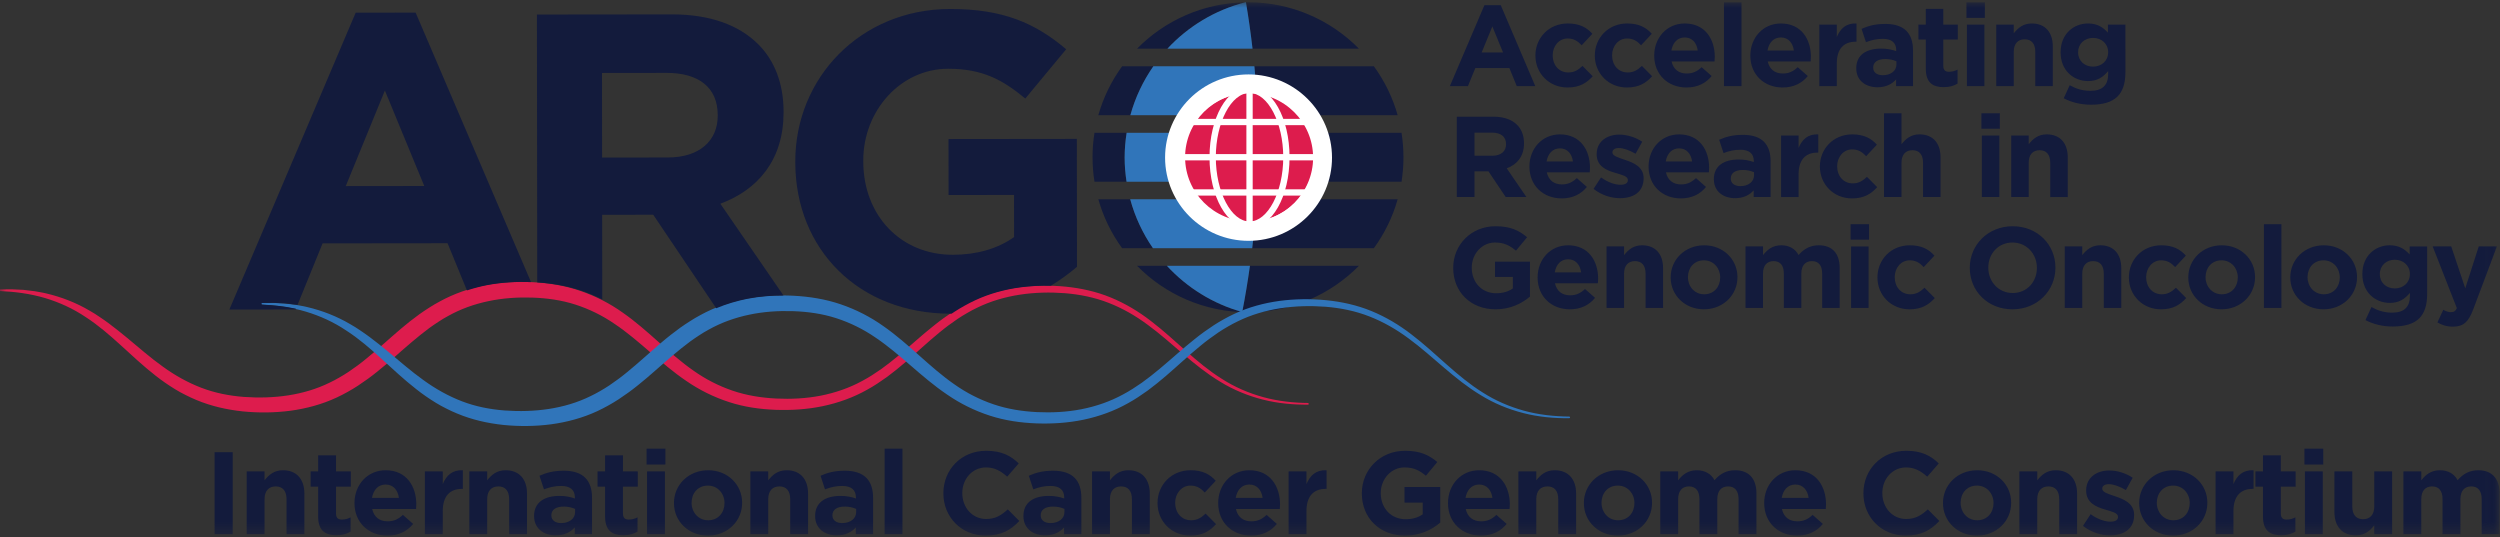 <svg xmlns="http://www.w3.org/2000/svg" xmlns:xlink="http://www.w3.org/1999/xlink" width="214" height="46" viewBox="0 0 214 46">
    <rect x="0" y="0" width="214" height="46" fill="#333333" stroke="none"/>
    <defs>
        <path id="7w5ectok8a" d="M0 45.678L213.963 45.678 213.963 0.008 0 0.008z"/>
    </defs>
    <g fill="none" fill-rule="evenodd">
        <g>
            <g>
                <g>
                    <g>
                        <g>
                            <path fill="#131B3C" d="M128.661 4.493l-.916-2.23-.916 2.23h1.832zM127.065.446h1.4l2.955 6.926h-1.586l-.63-1.543h-2.917l-.631 1.543h-1.547l2.956-6.926z" transform="translate(-14 -787) translate(0 760) translate(14 27)"/>
                            <g transform="translate(-14 -787) translate(0 760) translate(14 27) translate(0 .172)">
                                <path fill="#131B3C" d="M131.431 4.597v-.02c0-1.503 1.153-2.74 2.769-2.74.995 0 1.616.334 2.109.884l-.917.982c-.335-.354-.67-.58-1.202-.58-.749 0-1.28.659-1.28 1.435v.02c0 .805.521 1.453 1.34 1.453.502 0 .847-.216 1.211-.56l.877.884c-.512.56-1.103.963-2.158.963-1.586 0-2.749-1.218-2.749-2.721M136.516 4.597v-.02c0-1.503 1.153-2.74 2.769-2.74.995 0 1.616.334 2.109.884l-.917.982c-.335-.354-.67-.58-1.202-.58-.749 0-1.28.659-1.28 1.435v.02c0 .805.522 1.453 1.34 1.453.502 0 .847-.216 1.211-.56l.877.884c-.512.56-1.103.963-2.158.963-1.586 0-2.749-1.218-2.749-2.721M145.326 4.155c-.089-.668-.483-1.12-1.114-1.12-.62 0-1.024.442-1.143 1.12h2.257zm-3.725.442v-.02c0-1.503 1.074-2.74 2.611-2.74 1.764 0 2.572 1.365 2.572 2.858 0 .118-.01.255-.02.393h-3.675c.148.678.62 1.032 1.29 1.032.503 0 .868-.158 1.282-.54l.857.756c-.492.609-1.202.982-2.158.982-1.586 0-2.759-1.11-2.759-2.72z"/>
                                <mask id="zyqzzjztwb" fill="#fff">
                                    <use xlink:href="#7w5ectok8a"/>
                                </mask>
                                <path fill="#131B3C" d="M147.573 7.2L149.071 7.2 149.071.029 147.573.029zM153.554 4.155c-.088-.668-.483-1.12-1.113-1.12-.62 0-1.025.442-1.143 1.12h2.256zm-3.724.442v-.02c0-1.503 1.074-2.74 2.61-2.74 1.765 0 2.573 1.365 2.573 2.858 0 .118-.01.255-.02.393h-3.675c.147.678.62 1.032 1.29 1.032.503 0 .868-.158 1.281-.54l.858.756c-.493.609-1.203.982-2.158.982-1.587 0-2.76-1.11-2.76-2.72zM155.733 1.935h1.497v1.06c.306-.726.798-1.198 1.685-1.158v1.562h-.078c-.996 0-1.607.599-1.607 1.856V7.2h-1.497V1.935zM162.335 5.343v-.265c-.256-.118-.591-.196-.956-.196-.64 0-1.034.255-1.034.727v.02c0 .402.335.638.818.638.7 0 1.172-.383 1.172-.924m-3.439.344v-.02c0-1.149.877-1.679 2.129-1.679.532 0 .916.088 1.29.216v-.088c0-.62-.384-.963-1.133-.963-.571 0-.975.108-1.458.285l-.374-1.14c.58-.255 1.152-.422 2.049-.422.818 0 1.41.216 1.784.59.394.392.571.972.571 1.68V7.2h-1.448v-.57c-.365.403-.868.668-1.597.668-.995 0-1.813-.57-1.813-1.61M164.849 5.707V3.212h-.631V1.935h.63V.589h1.498v1.346h1.242v1.277h-1.242v2.25c0 .343.148.51.483.51.276 0 .522-.069.74-.187v1.2c-.316.186-.68.303-1.183.303-.917 0-1.537-.363-1.537-1.581M168.367 7.2h1.497V1.935h-1.497V7.2zm-.04-5.845h1.577V.03h-1.577v1.326zM170.88 1.935h1.497v.746c.345-.442.789-.844 1.547-.844 1.134 0 1.794.746 1.794 1.954v3.41h-1.498V4.262c0-.707-.335-1.07-.907-1.07-.571 0-.936.363-.936 1.07V7.2h-1.497V1.935zM180.458 4.312v-.02c0-.717-.562-1.218-1.291-1.218-.73 0-1.281.501-1.281 1.219v.02c0 .726.552 1.217 1.281 1.217.73 0 1.29-.5 1.29-1.218m-3.803 3.93l.513-1.12c.542.304 1.084.48 1.783.48 1.025 0 1.508-.49 1.508-1.433v-.256c-.444.53-.926.855-1.725.855-1.231 0-2.345-.894-2.345-2.456v-.02c0-1.571 1.133-2.455 2.345-2.455.818 0 1.301.343 1.705.785v-.687h1.498V6.01c0 .944-.227 1.631-.67 2.073-.493.492-1.252.708-2.276.708-.857 0-1.665-.197-2.336-.55M127.755 13.158c.739 0 1.163-.393 1.163-.973v-.02c0-.648-.454-.982-1.193-.982h-1.507v1.975h1.537zm-3.055-3.34h3.153c.877 0 1.557.245 2.01.697.385.383.592.923.592 1.572v.02c0 1.11-.601 1.807-1.478 2.131l1.685 2.456h-1.774l-1.478-2.2h-1.192v2.2H124.7V9.818zM134.643 13.649c-.088-.668-.483-1.12-1.113-1.12-.62 0-1.025.442-1.143 1.12h2.256zm-3.724.442v-.02c0-1.503 1.074-2.74 2.61-2.74 1.765 0 2.573 1.365 2.573 2.858 0 .118-.01.255-.02.393h-3.675c.147.678.62 1.032 1.29 1.032.503 0 .867-.158 1.281-.54l.858.756c-.493.609-1.203.982-2.158.982-1.587 0-2.76-1.11-2.76-2.721zM136.408 15.997l.64-.983c.572.413 1.173.629 1.666.629.433 0 .63-.157.63-.393v-.02c0-.324-.512-.432-1.094-.609-.739-.216-1.576-.56-1.576-1.581v-.02c0-1.07.867-1.67 1.931-1.67.67 0 1.4.226 1.97.61l-.57 1.03c-.523-.304-1.045-.49-1.43-.49-.364 0-.551.157-.551.363v.02c0 .294.502.432 1.074.628.739.246 1.596.6 1.596 1.562v.02c0 1.169-.877 1.7-2.02 1.7-.739 0-1.567-.246-2.266-.796M144.843 13.649c-.089-.668-.483-1.12-1.113-1.12-.621 0-1.025.442-1.144 1.12h2.257zm-3.725.442v-.02c0-1.503 1.074-2.74 2.612-2.74 1.763 0 2.571 1.365 2.571 2.858 0 .118-.01.255-.02.393h-3.675c.148.678.621 1.032 1.291 1.032.503 0 .867-.158 1.281-.54l.857.756c-.492.609-1.202.982-2.158.982-1.586 0-2.759-1.11-2.759-2.721zM150.145 14.837v-.265c-.256-.118-.591-.196-.956-.196-.64 0-1.034.255-1.034.727v.02c0 .402.334.638.817.638.7 0 1.173-.383 1.173-.924m-3.439.344v-.02c0-1.149.877-1.68 2.128-1.68.533 0 .917.09 1.291.217v-.088c0-.62-.384-.963-1.133-.963-.572 0-.976.108-1.458.285l-.375-1.14c.582-.255 1.153-.422 2.05-.422.818 0 1.409.216 1.783.59.394.392.572.972.572 1.679v3.055h-1.449v-.57c-.364.403-.867.668-1.596.668-.995 0-1.813-.57-1.813-1.61M152.461 11.429h1.498v1.06c.305-.726.798-1.198 1.685-1.159v1.562h-.08c-.994 0-1.605.6-1.605 1.857v1.945h-1.498V11.43zM155.782 14.09v-.019c0-1.503 1.153-2.74 2.769-2.74.995 0 1.616.333 2.109.883l-.917.983c-.335-.354-.67-.58-1.202-.58-.749 0-1.28.658-1.28 1.434v.02c0 .806.521 1.454 1.34 1.454.502 0 .847-.216 1.211-.56l.877.884c-.512.56-1.103.963-2.158.963-1.586 0-2.749-1.218-2.749-2.721M161.271 9.523h1.498v2.652c.345-.442.788-.845 1.547-.845 1.133 0 1.793.747 1.793 1.955v3.409h-1.497v-2.937c0-.708-.335-1.071-.907-1.071-.572 0-.936.363-.936 1.07v2.938h-1.498V9.523zM169.648 16.694h1.497V11.43h-1.497v5.265zm-.04-5.845h1.577V9.523h-1.577v1.326zM172.16 11.429h1.498v.746c.345-.442.789-.845 1.547-.845 1.133 0 1.794.747 1.794 1.955v3.41H175.5v-2.938c0-.707-.335-1.07-.907-1.07-.571 0-.936.363-.936 1.07v2.937h-1.497V11.43zM124.395 22.77v-.02c0-1.955 1.527-3.556 3.616-3.556 1.242 0 1.99.333 2.71.943l-.956 1.149c-.532-.442-1.005-.698-1.803-.698-1.104 0-1.98.973-1.98 2.142v.02c0 1.257.866 2.18 2.088 2.18.552 0 1.045-.137 1.429-.412v-.982h-1.527v-1.307h2.995v2.986c-.71.6-1.685 1.09-2.946 1.09-2.148 0-3.626-1.502-3.626-3.536M135.343 23.143c-.089-.668-.483-1.12-1.113-1.12-.621 0-1.025.442-1.143 1.12h2.256zm-3.724.442v-.02c0-1.503 1.073-2.74 2.61-2.74 1.764 0 2.572 1.365 2.572 2.858 0 .118-.01.255-.02.393h-3.675c.148.678.621 1.031 1.291 1.031.503 0 .867-.157 1.281-.54l.858.756c-.493.61-1.203.983-2.159.983-1.586 0-2.758-1.11-2.758-2.721zM137.521 20.922h1.498v.747c.345-.442.788-.845 1.547-.845 1.133 0 1.794.747 1.794 1.955v3.409h-1.498v-2.937c0-.708-.335-1.071-.907-1.071-.571 0-.936.363-.936 1.07v2.938h-1.498v-5.266zM147.248 23.585v-.02c0-.776-.562-1.454-1.39-1.454-.857 0-1.37.658-1.37 1.434v.02c0 .776.562 1.454 1.39 1.454.857 0 1.37-.658 1.37-1.434m-4.238 0v-.02c0-1.513 1.222-2.74 2.868-2.74 1.635 0 2.848 1.208 2.848 2.72v.02c0 1.513-1.222 2.74-2.868 2.74-1.636 0-2.848-1.208-2.848-2.72M149.416 20.922h1.498v.747c.345-.442.798-.845 1.557-.845.69 0 1.211.305 1.487.835.464-.54 1.015-.835 1.735-.835 1.113 0 1.783.668 1.783 1.935v3.429h-1.498v-2.937c0-.708-.315-1.071-.876-1.071-.562 0-.907.363-.907 1.07v2.938h-1.498v-2.937c0-.708-.315-1.071-.877-1.071-.561 0-.906.363-.906 1.07v2.938h-1.498v-5.266zM158.453 26.188h1.498v-5.265h-1.498v5.265zm-.04-5.845h1.577v-1.326h-1.577v1.326zM160.71 23.585v-.02c0-1.503 1.152-2.74 2.768-2.74.996 0 1.616.333 2.11.883l-.917.983c-.335-.354-.67-.58-1.203-.58-.748 0-1.28.658-1.28 1.434v.02c0 .806.522 1.454 1.34 1.454.502 0 .847-.216 1.212-.56l.877.884c-.513.56-1.104.963-2.158.963-1.587 0-2.75-1.218-2.75-2.721M174.358 22.77v-.02c0-1.179-.867-2.162-2.09-2.162-1.221 0-2.069.963-2.069 2.142v.02c0 1.179.868 2.16 2.09 2.16 1.221 0 2.069-.962 2.069-2.14m-5.745 0v-.02c0-1.955 1.547-3.556 3.675-3.556 2.129 0 3.656 1.581 3.656 3.536v.02c0 1.955-1.547 3.556-3.675 3.556-2.129 0-3.656-1.582-3.656-3.537M176.743 20.922h1.498v.747c.345-.442.788-.845 1.547-.845 1.133 0 1.793.747 1.793 1.955v3.409h-1.497v-2.937c0-.708-.336-1.071-.907-1.071-.572 0-.936.363-.936 1.07v2.938h-1.498v-5.266zM182.232 23.585v-.02c0-1.503 1.153-2.74 2.769-2.74.995 0 1.616.333 2.109.883l-.917.983c-.335-.354-.67-.58-1.202-.58-.749 0-1.28.658-1.28 1.434v.02c0 .806.522 1.454 1.34 1.454.502 0 .847-.216 1.211-.56l.877.884c-.512.56-1.103.963-2.158.963-1.586 0-2.749-1.218-2.749-2.721M191.554 23.585v-.02c0-.776-.561-1.454-1.389-1.454-.857 0-1.37.658-1.37 1.434v.02c0 .776.562 1.454 1.39 1.454.857 0 1.37-.658 1.37-1.434m-4.238 0v-.02c0-1.513 1.222-2.74 2.868-2.74 1.635 0 2.848 1.208 2.848 2.72v.02c0 1.513-1.222 2.74-2.868 2.74-1.636 0-2.848-1.208-2.848-2.72M193.792 26.188L195.289 26.188 195.289 19.017 193.792 19.017zM200.286 23.585v-.02c0-.776-.562-1.454-1.39-1.454-.857 0-1.37.658-1.37 1.434v.02c0 .776.562 1.454 1.39 1.454.857 0 1.37-.658 1.37-1.434m-4.238 0v-.02c0-1.513 1.222-2.74 2.868-2.74 1.635 0 2.848 1.208 2.848 2.72v.02c0 1.513-1.222 2.74-2.868 2.74-1.636 0-2.848-1.208-2.848-2.72M206.287 23.3v-.02c0-.717-.562-1.218-1.29-1.218-.73 0-1.282.501-1.282 1.218v.02c0 .727.552 1.218 1.281 1.218.73 0 1.29-.501 1.29-1.218m-3.803 3.93l.513-1.12c.542.304 1.084.48 1.783.48 1.025 0 1.508-.49 1.508-1.434v-.255c-.444.53-.926.855-1.724.855-1.232 0-2.345-.894-2.345-2.456v-.02c0-1.572 1.133-2.456 2.345-2.456.817 0 1.3.344 1.704.786v-.687h1.498v4.076c0 .943-.227 1.631-.67 2.073-.493.491-1.252.707-2.276.707-.857 0-1.665-.196-2.336-.55M208.643 27.426l.502-1.08c.197.117.444.205.64.205.257 0 .395-.078.523-.344l-2.07-5.285h1.587l1.202 3.586 1.153-3.586h1.557l-2.03 5.394c-.404 1.07-.837 1.473-1.734 1.473-.542 0-.946-.137-1.33-.363M117.602 21.076c.91-1.25 1.608-2.664 2.038-4.19h-12.073c-.085 1.4-.212 2.796-.378 4.19h10.413zM94.017 16.886c.43 1.526 1.128 2.94 2.038 4.19h2.638c-.871-1.261-1.538-2.672-1.948-4.19h-2.728zM107.642 15.382h12.329c.108-.682.165-1.382.165-2.094 0-.713-.057-1.413-.165-2.095h-12.28c.024 1.396.008 2.793-.049 4.19M96.44 11.193h-2.753c-.109.682-.166 1.382-.166 2.095 0 .712.057 1.412.166 2.094h2.745c-.103-.675-.164-1.364-.164-2.068 0-.722.064-1.429.172-2.121M116.326 3.995c-2.415-2.452-5.778-3.974-9.497-3.974-.06 0-.118.003-.176.004.225 1.32.41 2.644.563 3.97h9.11zM106.584.027c-3.622.065-6.89 1.57-9.252 3.968h2.598c1.764-1.9 4.061-3.3 6.654-3.968M96.055 5.5c-.91 1.25-1.608 2.663-2.038 4.189h2.742c.417-1.519 1.09-2.93 1.968-4.19h-2.672zM119.64 9.689c-.43-1.526-1.128-2.94-2.038-4.19h-10.227c.132 1.395.225 2.792.277 4.19h11.988zM99.885 22.58h-2.554c2.416 2.452 5.778 3.974 9.498 3.974 3.72 0 7.082-1.522 9.497-3.974h-9.332c-.185 1.322-.402 2.641-.66 3.955-2.513-.698-4.735-2.091-6.449-3.955" mask="url(#zyqzzjztwb)"/>
                                <path fill="#37B34A" d="M106.65.008c-.022.005-.044.013-.066.019l.069-.002-.003-.017" mask="url(#zyqzzjztwb)"/>
                                <path fill="#3075BA" d="M98.693 21.076h8.496c.166-1.394.293-2.79.378-4.19H96.745c.41 1.518 1.077 2.928 1.948 4.19M107.692 11.193H96.44c-.108.692-.172 1.399-.172 2.121 0 .704.061 1.393.164 2.068h11.21c.057-1.395.073-2.793.05-4.19M106.653.025l-.069.002c-2.593.668-4.89 2.068-6.654 3.968h7.286c-.153-1.326-.338-2.65-.563-3.97M107.375 5.5h-8.648c-.878 1.26-1.551 2.67-1.968 4.189h10.893c-.052-1.398-.145-2.795-.277-4.19M106.335 26.535c.258-1.314.474-2.633.66-3.955h-7.11c1.714 1.864 3.936 3.257 6.45 3.955" mask="url(#zyqzzjztwb)"/>
                                <path fill="#FFF" d="M113.747 13.288c0 3.809-3.097 6.897-6.918 6.897-3.822 0-6.919-3.088-6.919-6.897 0-3.81 3.097-6.898 6.919-6.898 3.82 0 6.918 3.088 6.918 6.898" mask="url(#zyqzzjztwb)"/>
                                <path fill="#DD1C4D" d="M113.211 13.32c0 3.489-2.836 6.316-6.336 6.316-3.499 0-6.335-2.827-6.335-6.316 0-3.488 2.836-6.316 6.335-6.316 3.5 0 6.336 2.828 6.336 6.316" mask="url(#zyqzzjztwb)"/>
                                <path fill="#FFF" d="M106.875 7.81c-3.047 0-5.527 2.472-5.527 5.51 0 3.039 2.48 5.51 5.527 5.51 3.048 0 5.527-2.471 5.527-5.51 0-3.038-2.479-5.51-5.527-5.51m0 12.633c-3.939 0-7.144-3.195-7.144-7.123 0-3.927 3.205-7.122 7.144-7.122 3.94 0 7.145 3.195 7.145 7.122 0 3.928-3.205 7.123-7.145 7.123" mask="url(#zyqzzjztwb)"/>
                                <path fill="#FFF" d="M106.96 7.788c-3.041 0-5.516 2.467-5.516 5.499 0 3.032 2.475 5.499 5.516 5.499 3.042 0 5.516-2.467 5.516-5.499 0-3.032-2.474-5.5-5.516-5.5m0 11.536c-3.339 0-6.055-2.708-6.055-6.036 0-3.329 2.716-6.036 6.055-6.036 3.339 0 6.055 2.707 6.055 6.036 0 3.328-2.716 6.036-6.055 6.036" mask="url(#zyqzzjztwb)"/>
                                <path fill="#FFF" d="M106.96 7.788c-1.564 0-2.886 2.518-2.886 5.499 0 2.98 1.322 5.499 2.886 5.499 1.565 0 2.886-2.518 2.886-5.499 0-2.98-1.321-5.5-2.886-5.5m0 11.536c-1.92 0-3.425-2.651-3.425-6.036s1.505-6.036 3.425-6.036 3.425 2.651 3.425 6.036-1.504 6.036-3.425 6.036" mask="url(#zyqzzjztwb)"/>
                                <path fill="#FFF" d="M106.691 19.055L107.23 19.055 107.23 7.519 106.691 7.519z" mask="url(#zyqzzjztwb)"/>
                                <path fill="#FFF" d="M101.164 13.556L112.735 13.556 112.735 13.018 101.164 13.018zM101.92 10.541L111.913 10.541 111.913 10.003 101.92 10.003zM101.985 16.571L111.913 16.571 111.913 16.033 101.985 16.033z" mask="url(#zyqzzjztwb)"/>
                                <path fill="#DD1C4D" d="M112.01 34.467c-1.316.011-2.64-.109-3.922-.437-1.28-.326-2.52-.835-3.645-1.53-2.28-1.367-4.092-3.326-6.182-4.857-1.04-.775-2.165-1.424-3.363-1.89-1.198-.469-2.471-.724-3.753-.829-2.566-.192-5.207.122-7.504 1.246-.285.142-.571.282-.845.447-.28.152-.546.331-.816.503-.53.36-1.047.74-1.544 1.153-1.003.815-1.95 1.717-2.955 2.577-.498.433-1.02.848-1.556 1.248-.545.39-1.104.767-1.697 1.091-1.178.665-2.475 1.128-3.8 1.406-1.328.278-2.68.361-4.025.315-1.344-.05-2.703-.241-4.001-.666-1.298-.419-2.536-1.034-3.647-1.801-1.122-.756-2.131-1.631-3.122-2.487-.99-.854-1.968-1.697-3.02-2.4-1.043-.718-2.171-1.272-3.357-1.654-1.187-.385-2.439-.556-3.698-.6-1.262-.04-2.531.045-3.747.305-1.218.255-2.392.672-3.474 1.282l-.405.23c-.134.08-.264.168-.396.25-.266.163-.518.354-.776.531-.506.377-1.001.773-1.492 1.19-.985.827-1.942 1.73-2.996 2.568-.522.423-1.076.82-1.646 1.196-.292.182-.579.368-.884.53-.297.173-.61.322-.92.472-1.254.585-2.607.949-3.963 1.132-1.36.177-2.72.19-4.075.056-1.353-.142-2.706-.446-3.971-.976-.313-.138-.63-.267-.931-.43-.151-.079-.307-.15-.454-.236l-.441-.257c-.58-.354-1.137-.739-1.663-1.154-2.12-1.648-3.838-3.633-6-5.028-1.065-.717-2.243-1.256-3.48-1.625-1.24-.365-2.538-.542-3.844-.594v-.14l.989-.011.99.045c.33.037.66.072.988.118l.49.088c.164.03.329.056.49.1 1.295.303 2.562.792 3.715 1.473l.432.256.418.275c.282.181.547.382.819.575.532.398 1.05.812 1.557 1.232 1.015.838 1.99 1.702 3.033 2.444 1.034.753 2.14 1.374 3.31 1.822 1.169.45 2.41.69 3.665.786 1.256.088 2.536.057 3.772-.134 1.236-.193 2.438-.542 3.55-1.09.277-.138.556-.273.823-.434.273-.148.533-.322.797-.49.519-.35 1.027-.722 1.518-1.13.991-.802 1.944-1.694 2.96-2.556.505-.435 1.041-.848 1.589-1.249.283-.19.556-.393.851-.57.147-.09.29-.184.439-.27l.45-.251c1.21-.666 2.54-1.124 3.89-1.392 1.354-.261 2.723-.325 4.08-.257 1.357.071 2.726.287 4.03.732 1.302.44 2.54 1.077 3.643 1.861 1.116.774 2.112 1.663 3.091 2.534.978.868 1.943 1.725 2.987 2.448 1.035.735 2.162 1.311 3.354 1.715 1.191.408 2.453.604 3.725.67 1.274.06 2.56-.003 3.803-.245 1.242-.245 2.45-.656 3.564-1.266.562-.296 1.095-.647 1.62-1.011.52-.378 1.029-.77 1.524-1.19.997-.829 1.96-1.723 3.003-2.547.515-.418 1.06-.807 1.619-1.175.285-.177.566-.36.864-.517.29-.17.594-.313.898-.46 1.22-.571 2.536-.926 3.861-1.107 1.329-.176 2.667-.187 3.994-.062 1.327.132 2.648.421 3.885.931 1.238.507 2.39 1.201 3.435 2.01 2.105 1.604 3.863 3.577 6.077 4.955 1.092.702 2.296 1.222 3.55 1.566 1.254.345 2.562.488 3.868.5v.14z" mask="url(#zyqzzjztwb)"/>
                                <path fill="#3075BA" d="M134.329 35.627c-1.316.012-2.64-.108-3.922-.436-1.28-.327-2.52-.835-3.645-1.531-2.28-1.366-4.092-3.325-6.182-4.857-1.04-.775-2.165-1.423-3.364-1.889-1.197-.47-2.47-.724-3.753-.829-2.565-.192-5.207.122-7.503 1.245-.285.143-.571.283-.845.448-.28.152-.546.33-.816.503-.53.36-1.048.739-1.545 1.153-1.002.814-1.949 1.716-2.954 2.576-.499.434-1.021.849-1.557 1.249-.544.39-1.103.767-1.697 1.091-1.177.665-2.474 1.128-3.798 1.406-1.329.277-2.681.361-4.026.315-1.345-.051-2.704-.242-4.002-.666-1.297-.42-2.535-1.035-3.646-1.802-1.122-.755-2.131-1.63-3.123-2.486-.99-.855-1.968-1.697-3.019-2.401-1.043-.717-2.171-1.27-3.358-1.653-1.186-.385-2.438-.556-3.697-.6-1.262-.04-2.532.045-3.748.304-1.217.256-2.392.673-3.474 1.283l-.405.23c-.133.08-.263.168-.395.25-.266.162-.518.354-.776.531-.506.377-1.002.773-1.492 1.19-.985.827-1.943 1.73-2.997 2.568-.521.423-1.076.82-1.646 1.196-.29.181-.578.368-.883.53-.297.173-.61.321-.92.472-1.254.585-2.607.948-3.963 1.131-1.36.178-2.72.191-4.075.057-1.354-.142-2.707-.447-3.971-.977-.314-.137-.63-.266-.931-.429-.152-.079-.307-.15-.454-.236l-.441-.257c-.58-.354-1.138-.739-1.663-1.155-2.12-1.647-3.838-3.633-6.001-5.027-1.064-.718-2.242-1.256-3.48-1.625-1.239-.366-2.537-.542-3.843-.594h-.002c-.04-.002-.07-.035-.068-.074.001-.037.033-.067.07-.067l.989-.01.99.045c.33.037.66.072.988.117l.49.089c.164.03.329.056.49.1 1.295.302 2.561.792 3.715 1.473l.431.256.42.275c.28.181.546.382.817.575.533.398 1.05.812 1.558 1.232 1.015.838 1.99 1.702 3.032 2.444 1.035.753 2.14 1.373 3.31 1.822 1.17.45 2.41.69 3.666.785 1.256.089 2.536.058 3.772-.133 1.236-.193 2.437-.542 3.55-1.09.277-.138.556-.273.823-.434.273-.148.533-.322.797-.49.518-.351 1.027-.722 1.518-1.13.99-.802 1.944-1.694 2.96-2.556.504-.435 1.041-.848 1.588-1.249.283-.19.557-.393.852-.57.146-.09.29-.184.438-.27l.451-.252c1.21-.665 2.54-1.124 3.889-1.391 1.355-.262 2.724-.325 4.08-.258 1.358.072 2.726.287 4.03.733 1.303.44 2.54 1.076 3.644 1.86 1.115.775 2.112 1.664 3.09 2.534.979.869 1.943 1.726 2.987 2.449 1.036.735 2.163 1.31 3.355 1.715 1.191.408 2.453.604 3.725.67 1.274.06 2.559-.003 3.802-.246 1.243-.244 2.45-.656 3.565-1.265.561-.296 1.095-.647 1.62-1.011.519-.378 1.028-.77 1.524-1.19.997-.83 1.96-1.723 3.002-2.547.516-.418 1.06-.807 1.62-1.175.285-.177.566-.36.863-.517.29-.17.595-.313.898-.46 1.22-.572 2.537-.926 3.862-1.107 1.328-.176 2.666-.187 3.994-.062 1.326.131 2.648.42 3.885.931 1.237.507 2.39 1.2 3.435 2.01 2.104 1.604 3.863 3.577 6.076 4.954 1.093.703 2.297 1.222 3.55 1.567 1.255.345 2.562.488 3.868.5.04 0 .07.032.07.07 0 .039-.031.07-.07.07" mask="url(#zyqzzjztwb)"/>
                                <path fill="#131B3C" d="M81.39 26.68h.07l.252-.17c.285-.177.566-.36.864-.517.29-.17.595-.313.898-.46 1.22-.571 2.536-.926 3.861-1.107.871-.115 1.746-.159 2.62-.14.812-.496 1.558-1.042 2.236-1.617l-.013-10.952-10.986.013.006 4.791 5.601-.006.005 3.603c-1.408 1.01-3.215 1.516-5.239 1.52-4.48.004-7.665-3.379-7.67-7.99v-.072c-.005-4.287 3.207-7.858 7.254-7.862 2.927-.004 4.663.93 6.616 2.55l3.5-4.22c-2.64-2.23-5.388-3.452-9.94-3.447-7.662.01-13.257 5.888-13.249 13.057v.073c.009 7.457 5.436 12.963 13.314 12.953M57.06 6.067c2.71-.003 4.374 1.22 4.377 3.597v.073c.003 2.126-1.55 3.568-4.26 3.571l-5.638.007-.008-7.241 5.529-.007zm-7.281 18.649c.608.206 1.202.456 1.775.742l-.009-7.243 4.372-.005 5.39 8.004c.864-.36 1.767-.631 2.68-.812 1.022-.197 2.051-.282 3.078-.282l-5.403-7.853c3.215-1.194 5.417-3.754 5.412-7.825V9.37c-.003-2.377-.764-4.358-2.175-5.761-1.664-1.656-4.16-2.553-7.375-2.55l-11.564.013L45.987 24c1.279.084 2.564.298 3.792.717zM32.947 7.576l3.37 8.174-6.721.008 3.351-8.182zm-7.613 18.678c-.942-.202-1.91-.31-2.88-.35h-.003c-.039-.001-.07-.034-.068-.073.002-.037.033-.067.07-.067l.99-.01.99.044c.328.038.659.073.987.118l.048.01 2.146-5.267 10.697-.012 1.658 4.041c.558-.183 1.127-.334 1.7-.447 1.257-.242 2.526-.313 3.785-.268L35.577.907l-5.131.007-10.812 25.411 5.674-.006.026-.065zM18.369 45.558L19.919 45.558 19.919 38.536 18.369 38.536zM21.116 40.181h1.53v.762c.352-.451.804-.863 1.58-.863 1.156 0 1.83.763 1.83 1.997v3.48h-1.529v-2.999c0-.722-.342-1.093-.926-1.093-.583 0-.955.371-.955 1.093v3h-1.53V40.18zM27.234 44.033v-2.548h-.644V40.18h.644v-1.374h1.529v1.374h1.268v1.304h-1.268v2.297c0 .351.15.522.493.522.282 0 .533-.07.755-.19v1.223c-.322.19-.695.311-1.208.311-.936 0-1.57-.371-1.57-1.615M34.146 42.448c-.09-.682-.493-1.144-1.137-1.144-.634 0-1.046.452-1.167 1.144h2.304zm-3.803.452v-.02c0-1.535 1.097-2.8 2.666-2.8 1.801 0 2.626 1.395 2.626 2.92 0 .12-.01.26-.02.4h-3.753c.151.693.634 1.054 1.318 1.054.513 0 .886-.16 1.308-.552l.876.773c-.503.622-1.228 1.003-2.204 1.003-1.62 0-2.817-1.134-2.817-2.778zM36.37 40.181h1.53v1.083c.311-.742.814-1.223 1.72-1.184v1.596h-.08c-1.017 0-1.64.612-1.64 1.896v1.986h-1.53V40.18zM40.173 40.181h1.53v.762c.352-.451.805-.863 1.58-.863 1.157 0 1.83.763 1.83 1.997v3.48h-1.529v-2.999c0-.722-.342-1.093-.925-1.093-.584 0-.956.371-.956 1.093v3h-1.53V40.18zM49.229 43.662v-.271c-.262-.12-.604-.2-.976-.2-.654 0-1.057.26-1.057.742v.02c0 .41.343.652.835.652.715 0 1.198-.392 1.198-.943m-3.512.35v-.02c0-1.173.896-1.715 2.174-1.715.543 0 .936.09 1.318.221v-.09c0-.632-.393-.983-1.157-.983-.584 0-.997.11-1.49.29l-.382-1.163c.594-.26 1.177-.431 2.093-.431.835 0 1.439.22 1.821.602.403.4.584.993.584 1.715v3.12h-1.48v-.582c-.371.411-.885.682-1.63.682-1.016 0-1.85-.582-1.85-1.645M51.795 44.033v-2.548h-.644V40.18h.644v-1.374h1.53v1.374h1.267v1.304h-1.268v2.297c0 .351.151.522.493.522.282 0 .534-.07.755-.19v1.223c-.322.19-.694.311-1.207.311-.936 0-1.57-.371-1.57-1.615M55.387 45.558h1.53V40.18h-1.53v5.377zm-.04-5.969h1.61v-1.354h-1.61v1.354zM62.018 42.9v-.02c0-.793-.574-1.485-1.42-1.485-.875 0-1.398.672-1.398 1.464v.02c0 .793.574 1.485 1.419 1.485.875 0 1.399-.672 1.399-1.465m-4.327 0v-.02c0-1.544 1.248-2.798 2.928-2.798 1.67 0 2.908 1.233 2.908 2.778v.02c0 1.545-1.248 2.8-2.928 2.8-1.67 0-2.908-1.235-2.908-2.78M64.231 40.181h1.53v.762c.352-.451.805-.863 1.58-.863 1.157 0 1.83.763 1.83 1.997v3.48h-1.529v-2.999c0-.722-.342-1.093-.925-1.093-.584 0-.956.371-.956 1.093v3h-1.53V40.18zM73.287 43.662v-.271c-.262-.12-.603-.2-.976-.2-.654 0-1.056.26-1.056.742v.02c0 .41.342.652.835.652.714 0 1.197-.392 1.197-.943m-3.512.35v-.02c0-1.173.896-1.715 2.174-1.715.543 0 .936.09 1.318.221v-.09c0-.632-.392-.983-1.157-.983-.584 0-.996.11-1.49.29l-.382-1.163c.594-.26 1.178-.431 2.093-.431.835 0 1.439.22 1.821.602.403.4.584.993.584 1.715v3.12h-1.48v-.582c-.371.411-.885.682-1.629.682-1.016 0-1.852-.582-1.852-1.645M75.722 45.558L77.251 45.558 77.251 38.235 75.722 38.235zM80.753 42.067v-.02c0-1.997 1.509-3.632 3.672-3.632 1.328 0 2.123.442 2.777 1.084l-.986 1.133c-.543-.491-1.096-.792-1.8-.792-1.188 0-2.043.983-2.043 2.187v.02c0 1.203.835 2.207 2.042 2.207.805 0 1.298-.321 1.852-.823l.986.993c-.725.773-1.53 1.254-2.888 1.254-2.073 0-3.612-1.595-3.612-3.611M91.117 43.662v-.271c-.262-.12-.604-.2-.976-.2-.654 0-1.057.26-1.057.742v.02c0 .41.342.652.835.652.715 0 1.198-.392 1.198-.943m-3.512.35v-.02c0-1.173.895-1.715 2.173-1.715.544 0 .936.09 1.319.221v-.09c0-.632-.393-.983-1.158-.983-.583 0-.996.11-1.489.29l-.382-1.163c.593-.26 1.177-.431 2.093-.431.835 0 1.439.22 1.82.602.404.4.584.993.584 1.715v3.12h-1.479v-.582c-.372.411-.885.682-1.63.682-1.016 0-1.851-.582-1.851-1.645M93.481 40.181h1.53v.762c.352-.451.804-.863 1.58-.863 1.156 0 1.83.763 1.83 1.997v3.48h-1.529v-2.999c0-.722-.342-1.093-.926-1.093-.583 0-.955.371-.955 1.093v3h-1.53V40.18zM99.085 42.9v-.02c0-1.535 1.178-2.8 2.828-2.8 1.016 0 1.65.342 2.153.903l-.936 1.004c-.342-.362-.684-.592-1.227-.592-.765 0-1.308.672-1.308 1.464v.02c0 .823.533 1.485 1.368 1.485.513 0 .865-.22 1.238-.572l.895.903c-.523.572-1.127.983-2.203.983-1.62 0-2.808-1.244-2.808-2.779M108.08 42.448c-.09-.682-.492-1.144-1.136-1.144-.634 0-1.047.452-1.167 1.144h2.304zm-3.803.452v-.02c0-1.535 1.097-2.8 2.667-2.8 1.8 0 2.626 1.395 2.626 2.92 0 .12-.01.26-.02.4h-3.753c.15.693.634 1.054 1.318 1.054.513 0 .885-.16 1.308-.552l.875.773c-.503.622-1.227 1.003-2.203 1.003-1.62 0-2.818-1.134-2.818-2.778zM110.304 40.181h1.53v1.083c.312-.742.815-1.223 1.72-1.184v1.596h-.08c-1.016 0-1.64.612-1.64 1.896v1.986h-1.53V40.18zM116.573 42.067v-.02c0-1.997 1.56-3.632 3.693-3.632 1.268 0 2.032.342 2.767.963l-.976 1.174c-.544-.451-1.026-.712-1.842-.712-1.126 0-2.022.993-2.022 2.187v.02c0 1.284.885 2.227 2.133 2.227.564 0 1.067-.14 1.46-.422V42.85h-1.56v-1.334h3.058v3.05c-.724.611-1.72 1.113-3.008 1.113-2.194 0-3.703-1.535-3.703-3.611M127.752 42.448c-.09-.682-.493-1.144-1.137-1.144-.634 0-1.046.452-1.167 1.144h2.304zm-3.804.452v-.02c0-1.535 1.097-2.8 2.667-2.8 1.801 0 2.626 1.395 2.626 2.92 0 .12-.01.26-.02.4h-3.753c.15.693.634 1.054 1.318 1.054.513 0 .886-.16 1.308-.552l.875.773c-.502.622-1.227 1.003-2.203 1.003-1.62 0-2.818-1.134-2.818-2.778zM129.976 40.181h1.53v.762c.351-.451.804-.863 1.58-.863 1.156 0 1.83.763 1.83 1.997v3.48h-1.53v-2.999c0-.722-.341-1.093-.925-1.093-.584 0-.956.371-.956 1.093v3h-1.53V40.18zM139.907 42.9v-.02c0-.793-.573-1.485-1.419-1.485-.875 0-1.398.672-1.398 1.464v.02c0 .793.573 1.485 1.418 1.485.876 0 1.399-.672 1.399-1.465m-4.327 0v-.02c0-1.544 1.248-2.798 2.928-2.798 1.67 0 2.908 1.233 2.908 2.778v.02c0 1.545-1.247 2.8-2.928 2.8-1.67 0-2.908-1.235-2.908-2.78M142.12 40.181h1.53v.762c.352-.451.815-.863 1.59-.863.704 0 1.237.312 1.52.853.472-.551 1.036-.853 1.77-.853 1.137 0 1.821.683 1.821 1.977v3.5h-1.53v-2.999c0-.722-.321-1.093-.894-1.093-.574 0-.926.371-.926 1.093v3h-1.53v-3c0-.722-.322-1.093-.895-1.093-.574 0-.926.371-.926 1.093v3h-1.53V40.18zM154.819 42.448c-.09-.682-.493-1.144-1.137-1.144-.634 0-1.046.452-1.167 1.144h2.304zm-3.804.452v-.02c0-1.535 1.097-2.8 2.667-2.8 1.801 0 2.626 1.395 2.626 2.92 0 .12-.01.26-.02.4h-3.753c.15.693.634 1.054 1.318 1.054.513 0 .886-.16 1.308-.552l.875.773c-.503.622-1.227 1.003-2.203 1.003-1.62 0-2.818-1.134-2.818-2.778zM159.508 42.067v-.02c0-1.997 1.509-3.632 3.672-3.632 1.328 0 2.123.442 2.777 1.084l-.986 1.133c-.543-.491-1.096-.792-1.8-.792-1.188 0-2.043.983-2.043 2.187v.02c0 1.203.835 2.207 2.042 2.207.805 0 1.298-.321 1.852-.823l.986.993c-.725.773-1.53 1.254-2.888 1.254-2.073 0-3.612-1.595-3.612-3.611M170.646 42.9v-.02c0-.793-.573-1.485-1.419-1.485-.875 0-1.398.672-1.398 1.464v.02c0 .793.574 1.485 1.419 1.485.875 0 1.398-.672 1.398-1.465m-4.326 0v-.02c0-1.544 1.247-2.798 2.928-2.798 1.67 0 2.908 1.233 2.908 2.778v.02c0 1.545-1.248 2.8-2.929 2.8-1.67 0-2.907-1.235-2.907-2.78M172.86 40.181h1.53v.762c.352-.451.804-.863 1.58-.863 1.156 0 1.83.763 1.83 1.997v3.48h-1.53v-2.999c0-.722-.341-1.093-.925-1.093-.583 0-.956.371-.956 1.093v3h-1.53V40.18zM178.303 44.846l.654-1.004c.584.422 1.198.642 1.7.642.443 0 .645-.16.645-.401v-.02c0-.331-.524-.441-1.117-.622-.755-.22-1.61-.572-1.61-1.615v-.02c0-1.093.885-1.705 1.972-1.705.684 0 1.429.23 2.012.621l-.583 1.054c-.533-.311-1.067-.502-1.46-.502-.371 0-.563.16-.563.372v.02c0 .3.514.441 1.097.642.755.25 1.63.612 1.63 1.594v.02c0 1.194-.895 1.736-2.063 1.736-.754 0-1.6-.25-2.314-.812M187.44 42.9v-.02c0-.793-.573-1.485-1.419-1.485-.875 0-1.398.672-1.398 1.464v.02c0 .793.573 1.485 1.418 1.485.876 0 1.399-.672 1.399-1.465m-4.327 0v-.02c0-1.544 1.248-2.798 2.928-2.798 1.67 0 2.908 1.233 2.908 2.778v.02c0 1.545-1.247 2.8-2.928 2.8-1.67 0-2.908-1.235-2.908-2.78M189.653 40.181h1.53v1.083c.312-.742.815-1.223 1.72-1.184v1.596h-.08c-1.016 0-1.64.612-1.64 1.896v1.986h-1.53V40.18zM193.709 44.033v-2.548h-.644V40.18h.644v-1.374h1.529v1.374h1.268v1.304h-1.268v2.297c0 .351.15.522.493.522.282 0 .533-.07.755-.19v1.223c-.322.19-.695.311-1.208.311-.936 0-1.57-.371-1.57-1.615M197.3 45.558h1.53V40.18h-1.53v5.377zm-.04-5.969h1.61v-1.354h-1.61v1.354zM199.826 43.662V40.18h1.53v3c0 .722.342 1.093.925 1.093.584 0 .956-.371.956-1.094v-3h1.53v5.378h-1.53v-.763c-.352.452-.805.863-1.58.863-1.157 0-1.83-.762-1.83-1.996M205.732 40.181h1.53v.762c.352-.451.815-.863 1.59-.863.704 0 1.237.312 1.519.853.473-.551 1.036-.853 1.77-.853 1.138 0 1.822.683 1.822 1.977v3.5h-1.53v-2.999c0-.722-.321-1.093-.895-1.093-.573 0-.926.371-.926 1.093v3h-1.529v-3c0-.722-.322-1.093-.896-1.093-.573 0-.925.371-.925 1.093v3h-1.53V40.18z" mask="url(#zyqzzjztwb)"/>
                            </g>
                        </g>
                    </g>
                </g>
            </g>
        </g>
    </g>
</svg>
